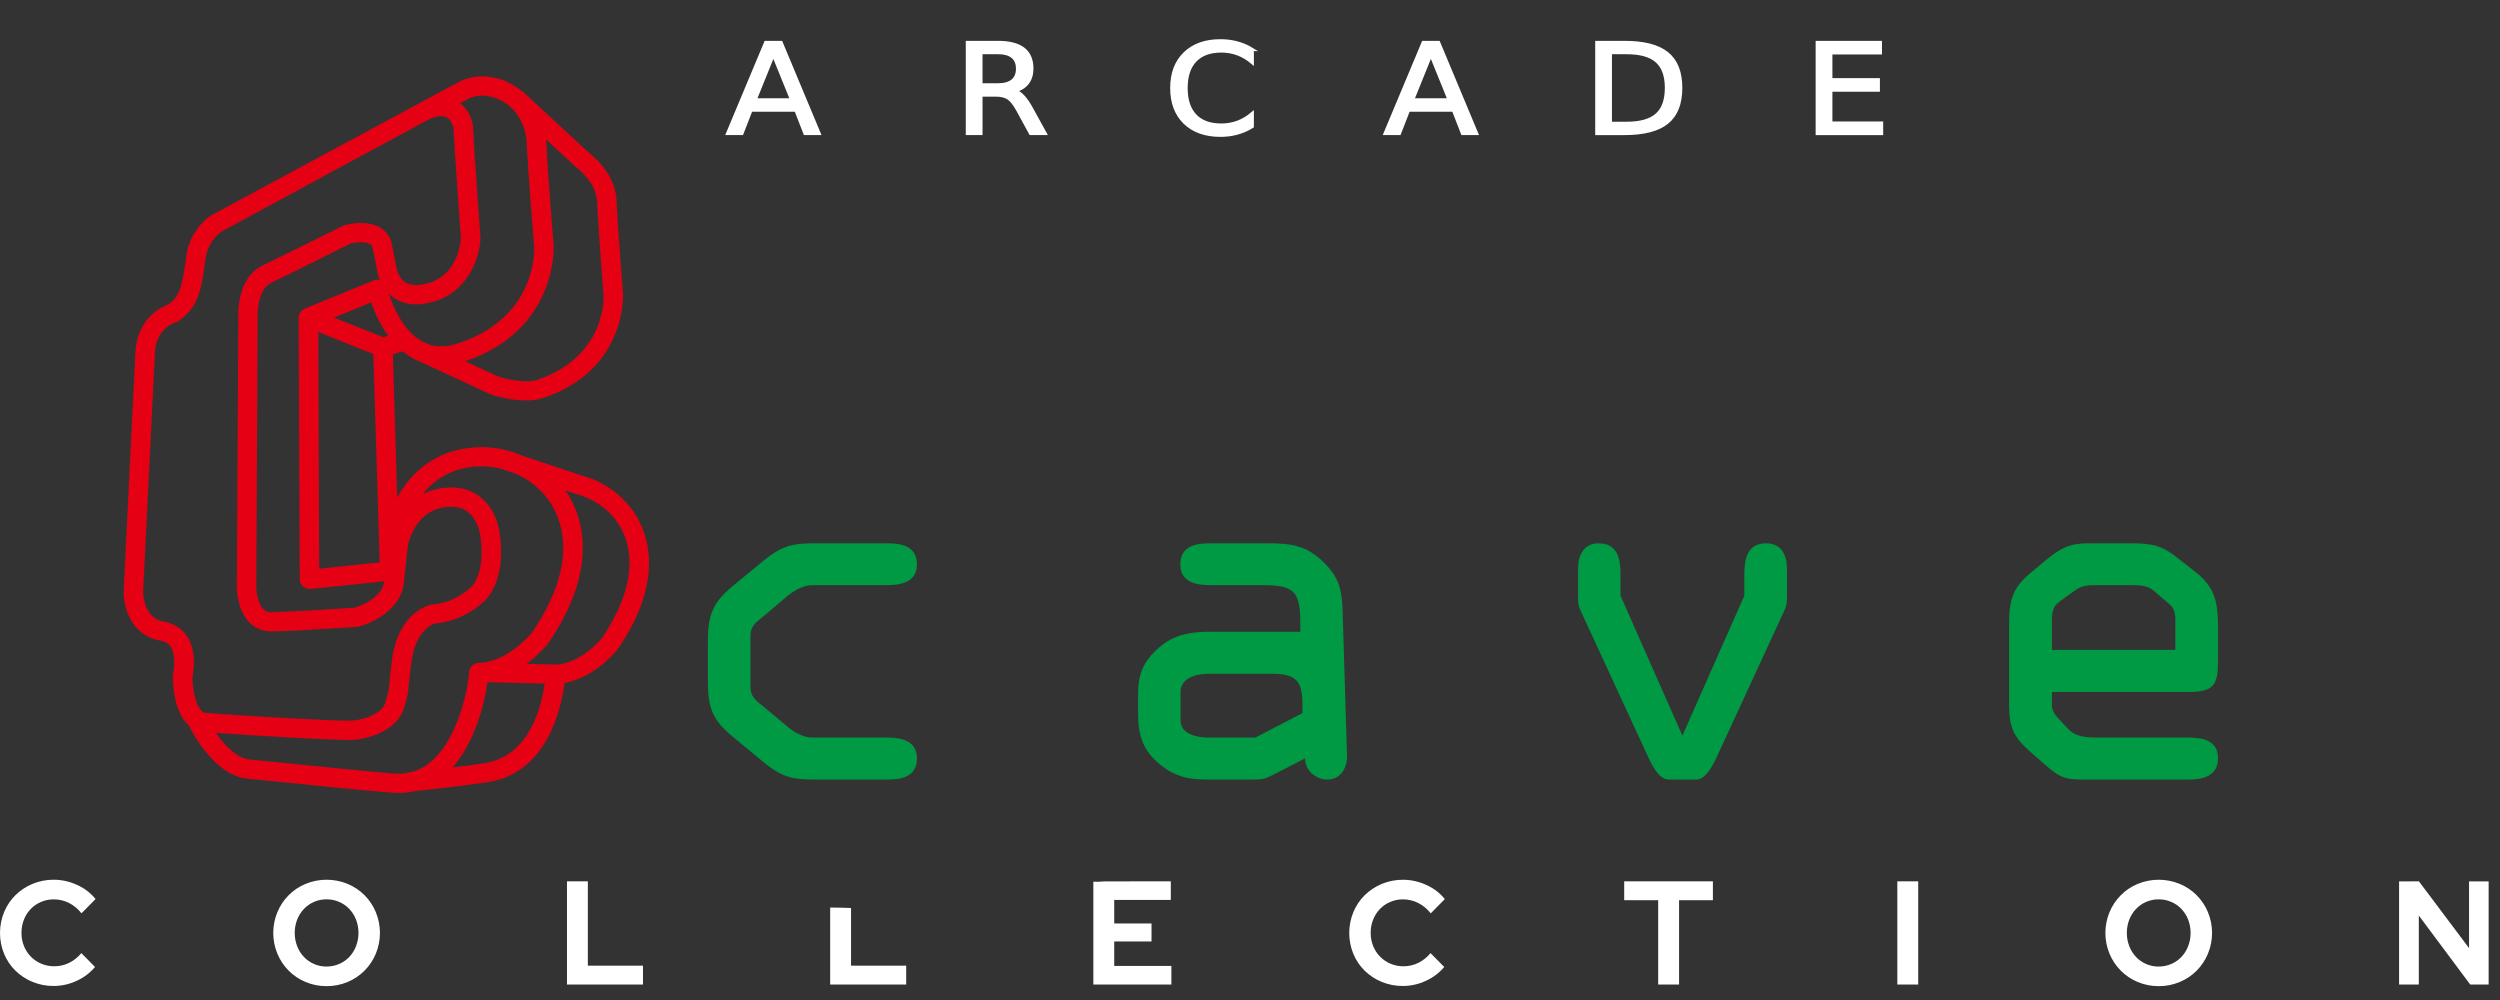 <?xml version="1.0" encoding="UTF-8" standalone="no"?>
<svg
   xmlns:dc="http://purl.org/dc/elements/1.1/"
   xmlns:cc="http://creativecommons.org/ns#"
   xmlns:rdf="http://www.w3.org/1999/02/22-rdf-syntax-ns#"
   xmlns:svg="http://www.w3.org/2000/svg"
   xmlns="http://www.w3.org/2000/svg"
   xmlns:sodipodi="http://sodipodi.sourceforge.net/DTD/sodipodi-0.dtd"
   xmlns:inkscape="http://www.inkscape.org/namespaces/inkscape"
   width="500"
   height="200"
   viewBox="0 0 500 200"
   version="1.1"
   id="svg267"
   sodipodi:docname="cave.svg"
   style="fill:none"
   inkscape:version="0.92.5 (2060ec1f9f, 2020-04-08)">
  <rect x="0" y="0" width="500" height="200" fill="#333333" stroke="none"/>
  <defs
     id="defs271">
    <clipPath
       id="a">
      <path
         style="clip-rule:evenodd"
         inkscape:connector-curvature="0"
         d="m 187.087,42.52 h 62.362 v 62.362 h -62.362 z"
         id="path2" />
    </clipPath>
    <clipPath
       id="b">
      <path
         inkscape:connector-curvature="0"
         d="m -948.174,452.103 h 141.731 v 158.165 h -141.731 z"
         id="path5" />
    </clipPath>
    <clipPath
       id="c">
      <path
         inkscape:connector-curvature="0"
         d="m -948.174,452.103 h 141.731 v 158.165 h -141.731 z"
         id="path8" />
    </clipPath>
  </defs>
  <sodipodi:namedview
     pagecolor="#ffffff"
     bordercolor="#666666"
     borderopacity="1"
     objecttolerance="10"
     gridtolerance="10"
     guidetolerance="10"
     inkscape:pageopacity="0"
     inkscape:pageshadow="2"
     inkscape:window-width="1366"
     inkscape:window-height="739"
     id="namedview269"
     showgrid="false"
     inkscape:pagecheckerboard="true"
     inkscape:zoom="1.4193996"
     inkscape:cx="155.02935"
     inkscape:cy="103.21322"
     inkscape:window-x="0"
     inkscape:window-y="0"
     inkscape:window-maximized="1"
     inkscape:current-layer="svg267"
     inkscape:snap-others="false"
     inkscape:object-nodes="false"
     inkscape:snap-nodes="false" />
  <path
     id="path265"
     style="fill:#ffffff;stroke-width:1.637"
     d="m 10.74,175.945 c -1.446,-0.009 -2.88,0.271 -4.219,0.824 -1.268,0.521 -2.427,1.283 -3.412,2.242 -0.972,0.961 -1.746,2.108 -2.275,3.375 C 0.285,183.715 0.002,185.139 0,186.576 c -0.002,1.439 0.276,2.866 0.82,4.195 0.523,1.262 1.292,2.405 2.26,3.361 0.986,0.959 2.146,1.721 3.414,2.24 1.348,0.557 2.791,0.835 4.246,0.822 1.587,-0.001 3.153,-0.353 4.592,-1.031 1.415,-0.632 2.67,-1.578 3.672,-2.77 L 16.268,190.625 c -0.671,0.817 -1.505,1.481 -2.447,1.951 -0.924,0.452 -1.938,0.684 -2.965,0.678 -0.867,0.008 -1.726,-0.155 -2.529,-0.484 -0.803,-0.329 -1.534,-0.816 -2.15,-1.432 -0.593,-0.604 -1.062,-1.32 -1.379,-2.109 -0.34,-0.837 -0.51,-1.731 -0.502,-2.637 -0.009,-0.912 0.156,-1.82 0.488,-2.668 0.31,-0.791 0.77,-1.51 1.354,-2.121 0.585,-0.607 1.285,-1.087 2.059,-1.414 0.806,-0.347 1.674,-0.522 2.549,-0.516 1.055,-0.005 2.097,0.24 3.043,0.713 0.977,0.498 1.832,1.207 2.504,2.08 l 2.822,-2.859 c -0.992,-1.218 -2.253,-2.182 -3.684,-2.814 -1.47,-0.688 -3.07,-1.044 -4.689,-1.047 z m 54.58,0 c -1.423,0 -2.846,0.276 -4.189,0.826 -1.263,0.517 -2.412,1.284 -3.381,2.252 -0.969,0.969 -1.738,2.12 -2.264,3.391 -0.551,1.321 -0.834,2.739 -0.834,4.172 0,1.433 0.283,2.852 0.834,4.172 0.526,1.272 1.295,2.423 2.264,3.391 0.969,0.969 2.118,1.737 3.381,2.254 1.324,0.553 2.745,0.834 4.178,0.824 1.441,0.009 2.869,-0.269 4.201,-0.824 1.262,-0.517 2.412,-1.285 3.381,-2.254 0.969,-0.968 1.737,-2.118 2.264,-3.391 0.551,-1.32 0.836,-2.739 0.836,-4.172 0,-1.433 -0.285,-2.851 -0.836,-4.172 -0.526,-1.271 -1.295,-2.421 -2.264,-3.391 -0.969,-0.968 -2.118,-1.735 -3.381,-2.252 -1.344,-0.55 -2.766,-0.826 -4.189,-0.826 z m 366.424,0.002 c -1.423,0 -2.846,0.276 -4.189,0.826 -1.262,0.519 -2.409,1.283 -3.377,2.252 -0.969,0.969 -1.74,2.12 -2.268,3.391 -0.55,1.32 -0.834,2.739 -0.834,4.172 0,1.433 0.284,2.85 0.834,4.17 0.527,1.271 1.298,2.423 2.268,3.393 0.968,0.968 2.115,1.735 3.377,2.254 1.325,0.552 2.743,0.832 4.176,0.822 v 0.002 c 1.442,0.009 2.87,-0.269 4.203,-0.824 1.262,-0.519 2.41,-1.285 3.379,-2.254 0.969,-0.968 1.74,-2.122 2.266,-3.393 0.55,-1.32 0.834,-2.737 0.834,-4.17 0,-1.433 -0.284,-2.851 -0.834,-4.172 -0.526,-1.271 -1.296,-2.423 -2.266,-3.393 -0.969,-0.968 -2.117,-1.733 -3.379,-2.25 -1.344,-0.55 -2.766,-0.826 -4.189,-0.826 z m -151.154,0.006 c -1.446,-0.009 -2.879,0.271 -4.219,0.824 -1.267,0.521 -2.426,1.281 -3.412,2.242 -0.973,0.961 -1.747,2.108 -2.275,3.375 -0.548,1.328 -0.833,2.752 -0.836,4.191 -0.001,1.439 0.277,2.862 0.822,4.191 0.522,1.262 1.291,2.405 2.26,3.361 0.986,0.959 2.143,1.721 3.412,2.24 1.346,0.553 2.786,0.831 4.238,0.816 v 0.002 c 1.588,-0.001 3.156,-0.353 4.594,-1.031 1.415,-0.632 2.67,-1.578 3.672,-2.77 l -2.738,-2.771 c -0.671,0.817 -1.504,1.485 -2.445,1.953 -0.925,0.454 -1.94,0.684 -2.967,0.678 -0.866,0.009 -1.725,-0.155 -2.527,-0.484 -0.804,-0.329 -1.535,-0.814 -2.15,-1.432 -0.593,-0.603 -1.063,-1.32 -1.379,-2.107 -0.341,-0.837 -0.512,-1.733 -0.504,-2.637 -0.009,-0.914 0.158,-1.82 0.492,-2.67 0.308,-0.789 0.767,-1.508 1.352,-2.119 0.585,-0.607 1.286,-1.089 2.059,-1.416 0.806,-0.345 1.673,-0.522 2.547,-0.518 1.059,-0.002 2.105,0.245 3.053,0.723 0.977,0.494 1.833,1.205 2.506,2.078 l 2.82,-2.859 c -0.992,-1.218 -2.255,-2.182 -3.686,-2.814 -1.469,-0.688 -3.068,-1.044 -4.688,-1.047 z m -167.193,0.316 v 20.633 h 15.201 v -3.771 h -11.029 v -16.861 z m 211.443,0 v 3.773 h 6.795 v 16.859 h 4.178 v -16.859 h 6.766 v -3.773 z m 54.625,0.002 v 20.631 h 4.176 v -20.631 z m -158.449,0.002 c -0.469,0.028 -0.935,0.059 -1.406,0.084 -0.313,5.4e-4 -0.626,-0.013 -0.939,-0.023 v 20.57 l 15.607,-0.002 v -3.713 H 222.846 v -4.893 h 7.459 v -3.598 h -7.459 v -4.713 h 11.316 v -3.713 z m 258.801,0 v 20.631 h 3.945 v -13.801 l 10.281,13.801 h 3.686 v -20.631 h -3.918 V 189.625 l -10.02,-13.352 z m -414.51,3.592 c 0.871,-0.007 1.733,0.169 2.533,0.516 0.764,0.327 1.457,0.81 2.031,1.416 0.576,0.616 1.029,1.335 1.338,2.121 0.653,1.713 0.653,3.608 0,5.32 -0.306,0.792 -0.76,1.52 -1.338,2.139 -0.575,0.606 -1.267,1.087 -2.031,1.414 -0.8,0.345 -1.661,0.522 -2.531,0.516 l -0.002,0.002 c -0.846,0.007 -1.685,-0.162 -2.465,-0.494 -0.78,-0.332 -1.484,-0.822 -2.07,-1.438 -0.578,-0.619 -1.032,-1.346 -1.338,-2.139 -0.653,-1.713 -0.653,-3.608 0,-5.32 0.309,-0.786 0.762,-1.505 1.338,-2.121 0.586,-0.616 1.291,-1.105 2.07,-1.438 0.78,-0.332 1.619,-0.501 2.465,-0.494 z m 366.424,0.002 c 0.871,-0.007 1.731,0.169 2.531,0.516 0.765,0.327 1.457,0.808 2.031,1.414 0.576,0.616 1.032,1.337 1.34,2.123 0.653,1.713 0.653,3.608 0,5.32 -0.306,0.792 -0.76,1.519 -1.34,2.137 -0.575,0.606 -1.267,1.087 -2.031,1.416 -0.801,0.345 -1.66,0.52 -2.531,0.514 v 0.002 c -0.866,0.007 -1.725,-0.169 -2.52,-0.516 -0.76,-0.331 -1.444,-0.812 -2.016,-1.416 -0.578,-0.617 -1.034,-1.343 -1.34,-2.137 -0.653,-1.713 -0.653,-3.608 0,-5.32 0.308,-0.788 0.764,-1.509 1.34,-2.123 0.571,-0.603 1.256,-1.083 2.016,-1.414 0.794,-0.347 1.653,-0.524 2.52,-0.516 z m -265.697,1.643 v 15.393 h 15.203 v -3.771 h -11.029 v -11.529 c -0.084,-0.004 -0.168,-0.01 -0.252,-0.014 -1.307,-0.053 -2.615,-0.074 -3.922,-0.078 z" />
  <g
     id="g48"
     transform="matrix(0.936,0,0,0.936,62.598,-104.737)">
    <path
       d="m 98.369,123.564 -3.912,9.676 h 7.838 z m -1.627,-2.592 h 3.269 l 8.123,19.444 h -2.998 l -1.942,-4.988 h -9.608 l -1.942,4.988 h -3.041 z"
       style="font-style:normal;font-weight:normal;font-size:40px;line-height:125%;font-family:sans-serif;letter-spacing:0px;word-spacing:0px;fill:#ffffff;fill-opacity:1;stroke:#ffffff;stroke-width:0.698;stroke-linecap:butt;stroke-linejoin:miter;stroke-miterlimit:4;stroke-dasharray:none;stroke-opacity:1"
       id="path36"
       inkscape:connector-curvature="0" />
    <path
       d="m 149.941,131.3 q 0.928,0.287 1.799,1.224 0.885,0.938 1.77,2.579 l 2.927,5.313 h -3.098 l -2.727,-4.988 q -1.056,-1.953 -2.056,-2.592 -0.985,-0.638 -2.698,-0.638 h -3.141 v 8.218 h -2.884 v -19.444 h 6.51 q 3.655,0 5.454,1.393 1.799,1.393 1.799,4.207 0,1.836 -0.942,3.047 -0.928,1.211 -2.712,1.68 z m -7.224,-8.166 v 6.902 h 3.626 q 2.084,0 3.141,-0.873 1.071,-0.886 1.071,-2.592 0,-1.706 -1.071,-2.566 -1.056,-0.873 -3.141,-0.873 z"
       style="font-style:normal;font-weight:normal;font-size:40px;line-height:125%;font-family:sans-serif;letter-spacing:0px;word-spacing:0px;fill:#ffffff;fill-opacity:1;stroke:#ffffff;stroke-width:0.698;stroke-linecap:butt;stroke-linejoin:miter;stroke-miterlimit:4;stroke-dasharray:none;stroke-opacity:1"
       id="path38"
       inkscape:connector-curvature="0" />
    <path
       d="m 200.697,122.471 v 2.774 q -1.456,-1.237 -3.112,-1.849 -1.642,-0.612 -3.498,-0.612 -3.655,0 -5.596,2.045 -1.942,2.032 -1.942,5.886 0,3.842 1.942,5.886 1.942,2.032 5.596,2.032 1.856,0 3.498,-0.612 1.656,-0.612 3.112,-1.849 v 2.748 q -1.513,0.938 -3.212,1.407 -1.685,0.469 -3.569,0.469 -4.84,0 -7.624,-2.696 -2.784,-2.709 -2.784,-7.384 0,-4.688 2.784,-7.384 2.784,-2.709 7.624,-2.709 1.913,0 3.598,0.469 1.699,0.456 3.184,1.38 z"
       style="font-style:normal;font-weight:normal;font-size:40px;line-height:125%;font-family:sans-serif;letter-spacing:0px;word-spacing:0px;fill:#ffffff;fill-opacity:1;stroke:#ffffff;stroke-width:0.698;stroke-linecap:butt;stroke-linejoin:miter;stroke-miterlimit:4;stroke-dasharray:none;stroke-opacity:1"
       id="path40-3"
       inkscape:connector-curvature="0" />
    <path
       d="m 238.863,123.564 -3.912,9.676 h 7.838 z m -1.627,-2.592 h 3.269 l 8.123,19.444 h -2.998 l -1.942,-4.988 h -9.608 l -1.942,4.988 h -3.041 z"
       style="font-style:normal;font-weight:normal;font-size:40px;line-height:125%;font-family:sans-serif;letter-spacing:0px;word-spacing:0px;fill:#ffffff;fill-opacity:1;stroke:#ffffff;stroke-width:0.698;stroke-linecap:butt;stroke-linejoin:miter;stroke-miterlimit:4;stroke-dasharray:none;stroke-opacity:1"
       id="path42"
       inkscape:connector-curvature="0" />
    <path
       d="m 277.211,123.135 v 15.12 h 3.483 q 4.411,0 6.453,-1.823 2.056,-1.823 2.056,-5.756 0,-3.907 -2.056,-5.717 -2.042,-1.823 -6.453,-1.823 z m -2.884,-2.162 h 5.925 q 6.196,0 9.094,2.357 2.898,2.344 2.898,7.345 0,5.027 -2.912,7.384 -2.912,2.357 -9.08,2.357 h -5.925 z"
       style="font-style:normal;font-weight:normal;font-size:40px;line-height:125%;font-family:sans-serif;letter-spacing:0px;word-spacing:0px;fill:#ffffff;fill-opacity:1;stroke:#ffffff;stroke-width:0.698;stroke-linecap:butt;stroke-linejoin:miter;stroke-miterlimit:4;stroke-dasharray:none;stroke-opacity:1"
       id="path44"
       inkscape:connector-curvature="0" />
    <path
       d="m 321.429,120.973 h 13.477 v 2.214 h -10.593 v 5.756 h 10.15 v 2.214 h -10.15 v 7.046 h 10.85 v 2.214 h -13.734 z"
       style="font-style:normal;font-weight:normal;font-size:40px;line-height:125%;font-family:sans-serif;letter-spacing:0px;word-spacing:0px;fill:#ffffff;fill-opacity:1;stroke:#ffffff;stroke-width:0.698;stroke-linecap:butt;stroke-linejoin:miter;stroke-miterlimit:4;stroke-dasharray:none;stroke-opacity:1"
       id="path46"
       inkscape:connector-curvature="0" />
  </g>
  <g
     id="g19"
     style="fill:#009944"
     transform="matrix(2.131,0,0,2.101,2162.132,-1126.262)">
    <path
       id="path11"
       d="m -948.174,597.086 c 0,-2.466 0.45,-3.67 2.373,-5.271 l 2.952,-2.463 c 1.894,-1.535 2.858,-1.572 5.185,-1.572 h 6.349 c 1.333,0 2.763,0.285 2.763,2.013 0,1.727 -1.589,1.969 -2.763,1.969 h -7.058 c -0.792,0 -1.585,0.432 -2.304,1.004 l -2.415,2.076 c -0.628,0.492 -1.081,0.901 -1.081,1.694 v 4.966 c 0,0.785 0.453,1.221 1.081,1.705 l 2.415,2.047 c 0.719,0.59 1.512,1.016 2.304,1.016 h 7.058 c 1.174,0 2.763,0.238 2.763,1.982 0,1.737 -1.43,2.016 -2.763,2.016 h -6.349 c -2.327,0 -3.291,-0.039 -5.185,-1.574 l -2.952,-2.475 c -1.923,-1.588 -2.373,-2.783 -2.373,-5.256 z"
       inkscape:connector-curvature="0" />
    <path
       id="path13"
       d="m -901.127,600.2 c -1.077,0 -2.685,0.295 -2.685,1.761 v 2.67 c 0,1.36 1.634,1.639 2.611,1.639 h 4.41 l 4.423,-2.326 v -0.852 c 0,-2.221 -0.626,-2.892 -2.831,-2.892 z m 0.044,-8.438 c -1.165,0 -2.75,-0.242 -2.75,-1.969 0,-1.728 1.405,-2.013 2.75,-2.013 h 5.498 c 2.096,0 3.595,0.195 5.185,1.785 1.545,1.539 1.744,2.746 1.803,4.76 l 0.408,13.611 c 0.039,1.168 -0.54,2.332 -1.867,2.332 -1.044,0 -2.098,-0.887 -2.068,-2.016 l -2.735,1.426 c -1.139,0.59 -1.178,0.59 -2.472,0.59 h -3.842 c -1.789,0 -3.086,-0.213 -4.541,-1.416 -1.673,-1.377 -2.084,-2.834 -2.084,-4.93 v -1.748 c 0,-1.924 0.468,-3.131 1.952,-4.467 1.399,-1.218 2.924,-1.507 4.673,-1.507 h 8.6 v -0.914 c 0,-3 -0.666,-3.524 -3.551,-3.524 z"
       inkscape:connector-curvature="0" />
    <path
       id="path15"
       d="m -850.899,592.766 v -2.021 c 0,-1.424 0.25,-2.965 2.039,-2.965 1.43,0 1.964,1.121 1.964,2.414 v 2.834 c 0,0.666 -0.168,1.009 -0.466,1.633 l -5.967,13.109 c -0.381,0.828 -1.078,2.498 -2.094,2.498 h -2.58 c -1.002,0 -1.715,-1.67 -2.081,-2.498 l -5.965,-13.109 c -0.311,-0.624 -0.457,-0.967 -0.457,-1.633 v -2.834 c 0,-1.293 0.545,-2.414 1.936,-2.414 1.805,0 2.051,1.541 2.051,2.965 v 2.021 l 5.809,13.322 z"
       inkscape:connector-curvature="0" />
    <path
       id="path17"
       d="m -822.032,597.922 h 11.585 v -2.449 c 0,-0.738 0.044,-1.346 -0.499,-1.853 l -1.537,-1.334 c -0.502,-0.471 -1.286,-0.524 -1.924,-0.524 h -3.397 c -0.736,0 -1.36,0 -2.023,0.473 l -1.392,1.017 c -0.483,0.368 -0.813,0.67 -0.813,1.826 z m 3.315,12.346 c -1.654,0 -2.326,0 -3.58,-1.088 l -1.707,-1.5 c -1.582,-1.41 -2.046,-2.336 -2.046,-4.498 v -7.734 c 0,-2.123 0.287,-3.391 1.949,-4.795 l 1.424,-1.203 c 1.893,-1.633 2.809,-1.67 4.443,-1.67 h 3.651 c 1.969,0 2.898,0.195 4.425,1.457 l 1.628,1.297 c 1.851,1.447 2.087,3.003 2.087,5.209 v 3.228 c 0,2.272 -0.371,2.957 -2.756,2.957 h -12.833 v 1.336 c 0,0.379 0.272,0.859 0.579,1.164 l 1.006,1.08 c 0.547,0.58 1.326,0.762 2.643,0.762 h 8.605 c 1.356,0 2.756,0.289 2.756,1.982 0,1.768 -1.574,2.016 -2.756,2.016 z"
       inkscape:connector-curvature="0" />
  </g>
  <path
     id="path21"
     d="m 120.371,127.646 c -4.803,5.4 -9.004,5.269 -9.179,5.262 l -0.018,0.007 c -0.015,0 -0.035,-0.007 -0.035,-0.007 l -5.826,-0.13 c 1.316,-0.983 2.692,-2.229 4.086,-3.785 0.038,-0.059 0.091,-0.128 0.146,-0.186 10.414,-15.144 6.958,-25.339 3.971,-30.078 -0.144,-0.226 -0.306,-0.445 -0.47,-0.643 l 2.208,0.721 c 4.582,1.225 8.199,4.411 9.734,8.556 1.491,3.962 1.882,10.725 -4.617,20.283 m -23.472,24.996 c -1.87,0.286 -4.149,0.591 -6.383,0.837 4.564,-5.204 6.457,-13.038 6.979,-17.041 l 11.444,0.286 c -0.601,4.37 -2.961,14.54 -12.041,15.919 m -17.917,2.084 c -4.552,-0.354 -16.564,-1.554 -23.721,-2.3 l -5.351,-0.522 c -2.545,-0.226 -5.014,-2.882 -6.729,-5.329 7.05,0.521 23.565,1.463 26.819,1.426 4.485,-0.139 9.648,-2.349 10.809,-6.402 0.769,-2.624 0.816,-2.968 0.943,-4.485 0.085,-0.817 0.175,-2.084 0.523,-4.68 0.869,-6.325 4.118,-7.561 4.68,-7.727 1.201,-0.071 6.18,-0.642 10.473,-5.035 0.048,-0.071 0.085,-0.138 0.153,-0.197 4.009,-5.204 2.268,-13.335 2.221,-13.688 -0.019,-0.059 -0.693,-4.337 -4.197,-6.707 -2.204,-1.524 -4.919,-1.94 -8.08,-1.3 -1.098,0.227 -2.112,0.611 -3,1.051 2.375,-2.996 5.634,-4.856 9.478,-5.415 2.324,-0.316 4.606,-0.119 6.787,0.492 0.161,0.077 0.301,0.156 0.475,0.204 l 2.007,0.682 c 2.811,1.258 5.279,3.343 6.927,5.946 2.495,3.943 5.278,12.499 -3.827,25.815 -5.085,5.74 -9.6,6.005 -10.379,6.026 l -0.179,-0.022 c -0.112,0 -0.181,0.032 -0.288,0.032 -0.016,0 -0.03,0 -0.048,0.019 -0.758,0.118 -1.402,0.677 -1.598,1.404 0,0 0,0.02 -0.015,0.03 0,0.078 -0.019,0.15 -0.019,0.218 -0.018,0.066 -0.018,0.106 -0.018,0.156 -0.119,2.321 -1.789,12.774 -7.485,17.778 -1.243,1.12 -2.578,1.837 -4.069,2.222 -0.315,0.029 -0.471,0.029 -0.511,0.056 -0.229,0.031 -0.404,0.083 -0.583,0.169 -0.727,0.091 -1.438,0.11 -2.199,0.079 M 32.774,124.321 c -4.197,-0.695 -4.148,-5.827 -4.148,-6.018 0,0.038 2.375,-47.982 2.375,-47.982 0,-0.239 0.166,-4.585 4.351,-5.942 0.206,-0.066 0.402,-0.146 0.576,-0.316 3.566,-2.716 4.274,-5.475 5.087,-11.611 0.307,-4.142 3.132,-6.051 3.244,-6.11 13.852,-7.52 40.519,-21.953 41.471,-22.436 0.998,-0.494 2.531,-0.934 3.564,-0.462 0.622,0.295 1.098,0.985 1.394,2.014 0.256,5.36 1.392,20.563 1.497,22.217 -0.035,0.756 -0.621,7.481 -6.838,9.035 -1.876,0.493 -3.367,0.391 -4.361,-0.316 -1.548,-1.049 -1.769,-3.233 -1.769,-3.244 -0.013,-0.088 -0.013,-0.138 -0.041,-0.204 l -0.806,-4.083 c -0.284,-1.438 -1.097,-2.606 -2.322,-3.336 -2.717,-1.639 -6.668,-0.618 -7.124,-0.509 -0.128,0.041 -0.229,0.086 -0.336,0.146 -0.127,0.05 -11.465,5.716 -16.011,7.898 -5.42,2.584 -4.933,10.266 -4.913,10.588 0,-0.127 -0.298,53.708 -0.298,53.708 0,0.505 0.068,4.771 2.638,7.278 1.165,1.113 2.724,1.701 4.445,1.653 5.257,-0.119 16.513,-0.907 16.979,-0.924 0.14,-0.022 0.242,-0.029 0.362,-0.049 0.338,-0.109 8.434,-2.272 9.021,-9.019 0.332,-3.626 0.801,-7.399 0.816,-7.43 0.021,-0.149 1.296,-6.187 6.674,-7.319 2.094,-0.413 3.782,-0.206 5.032,0.67 2.13,1.453 2.613,4.261 2.613,4.28 0.029,0.196 1.431,6.793 -1.402,10.588 -3.639,3.65 -7.711,3.767 -7.88,3.767 -0.11,0 -0.219,0.028 -0.316,0.048 -0.276,0.056 -6.623,1.247 -7.94,11.024 -0.347,2.693 -0.469,4.013 -0.539,4.879 -0.107,1.258 -0.107,1.336 -0.822,3.746 -0.578,2.062 -4.16,3.527 -7.155,3.577 -3.417,0.078 -23.841,-1.111 -28.736,-1.561 -1.911,-0.19 -2.674,-4.681 -2.674,-7.152 0.234,-1.119 0.913,-5.257 -1.132,-8.248 -1.03,-1.523 -2.618,-2.496 -4.573,-2.843 M 99.988,19.984 c 1.618,0.747 4.426,2.771 5.288,7.502 0.357,7.426 1.542,21.788 1.559,21.908 0.024,0.541 0.585,14.129 -15.292,19.304 -2.161,0.715 -4.112,0.747 -5.88,0.136 -0.464,-0.226 -0.744,-0.354 -0.744,-0.354 -0.111,-0.058 -0.197,-0.079 -0.321,-0.118 -0.05,-0.019 -0.107,-0.049 -0.161,-0.071 -3.857,-2.132 -5.871,-7.127 -6.661,-9.537 0.281,0.268 0.593,0.521 0.93,0.766 2.01,1.408 4.566,1.723 7.617,0.917 7.458,-1.908 9.649,-9.157 9.772,-12.735 v -0.166 c -0.016,-0.197 -1.27,-17.247 -1.525,-22.491 0,-0.144 -0.013,-0.274 -0.049,-0.38 -0.571,-2.085 -1.526,-3.296 -2.496,-4.043 l 1.721,-0.912 c 1.676,-0.849 4.137,-0.79 6.242,0.275 M 119.374,39.775 c 0.324,6.589 1.334,19.139 1.334,19.256 0.038,0.461 0.51,12.38 -13.446,17.002 -2.072,0.689 -6.931,-0.317 -8.097,-0.943 -0.034,-0.02 -2.959,-1.359 -6.123,-2.843 18.504,-6.215 17.69,-22.957 17.69,-23.107 -0.015,-0.199 -1.134,-13.767 -1.526,-21.25 l 5.817,5.376 c 1.929,1.615 3.785,3.358 4.351,6.511 m -55.533,73.958 -0.181,-47.335 10.999,4.405 1.28,41.68 z M 76.646,67.447 66.817,63.523 74.233,60.479 c 0.618,1.747 1.705,4.312 3.406,6.665 z m -5.7,54.095 c -1.551,0.106 -11.803,0.774 -16.59,0.904 -0.689,0.028 -1.2,-0.16 -1.629,-0.571 -1.206,-1.139 -1.474,-3.677 -1.474,-4.474 l 0.282,-53.855 c 0,-0.216 -0.241,-5.587 2.752,-7.021 4.232,-2.006 14.331,-7.061 15.837,-7.829 0.962,-0.226 2.942,-0.461 3.882,0.118 0.213,0.127 0.424,0.326 0.532,0.807 l 0.797,3.983 c 0.015,0.355 0.18,1.299 0.641,2.41 -0.409,-0.11 -0.863,-0.11 -1.249,0.08 L 60.933,61.735 c -0.139,0.086 -0.302,0.179 -0.447,0.282 -0.034,0.022 -0.052,0.041 -0.085,0.08 -0.122,0.109 -0.226,0.215 -0.337,0.364 v 0.011 c -0.077,0.098 -0.13,0.215 -0.203,0.324 -0.013,0.067 -0.013,0.109 -0.032,0.118 -0.016,0.041 -0.016,0.082 -0.035,0.127 -0.034,0.15 -0.049,0.316 -0.049,0.482 0,0.022 -0.018,0.022 -0.018,0.022 v 0.02 l 0.225,52.298 c 0,0.552 0.239,1.055 0.661,1.438 0.403,0.346 0.936,0.53 1.506,0.485 l 14.754,-1.527 c -0.528,3.481 -5.047,5.016 -5.927,5.282 m 57.683,-15.539 c -1.985,-5.288 -6.541,-9.361 -12.264,-10.887 0.103,0.031 -8.026,-2.694 -11.885,-3.98 -3.408,-1.467 -7.242,-2.057 -11.024,-1.506 -6.161,0.837 -11.087,4.406 -14.018,9.923 l -0.854,-28.672 1.939,-0.63 c 0.62,0.518 1.283,0.97 1.983,1.384 0.517,0.306 1.066,0.526 1.62,0.749 l 13.288,6.167 c 1.876,1.003 7.845,2.192 11.072,1.091 16.885,-5.528 16.133,-20.718 16.118,-20.866 0,-0.178 -1.046,-12.861 -1.332,-19.379 -0.009,-0.061 -0.009,-0.169 -0.028,-0.229 -0.764,-4.238 -3.145,-6.714 -5.615,-8.771 0.046,0.09 -13.061,-12.083 -13.061,-12.083 -0.108,-0.07 -0.209,-0.116 -0.351,-0.19 -0.751,-0.607 -1.584,-1.168 -2.482,-1.6 -3.249,-1.584 -6.996,-1.651 -9.82,-0.216 0,0 -45.479,24.483 -49.656,26.746 -0.286,0.168 -4.681,2.991 -5.101,9.027 -0.806,5.684 -1.335,7.149 -3.422,8.782 -6.433,2.39 -6.641,9.036 -6.641,9.361 0,-0.079 -2.359,47.938 -2.359,47.938 -0.084,3.016 1.326,8.946 7.386,9.976 0.902,0.15 1.545,0.506 1.986,1.162 1.092,1.602 0.744,4.495 0.515,5.463 -0.016,0.134 -0.039,0.277 -0.039,0.39 -0.018,0.876 0,7.165 3.21,9.969 0.548,1.163 5.101,10.017 11.742,10.626 l 5.34,0.524 c 7.174,0.727 19.198,1.948 23.811,2.284 1.515,0.106 2.958,0 4.321,-0.336 2.427,-0.257 9.741,-1.083 14.468,-1.769 12.139,-1.831 14.832,-15.103 15.419,-19.843 2.28,-0.434 6.339,-1.824 10.47,-6.529 0.088,-0.082 0.12,-0.15 0.157,-0.199 7.538,-10.934 6.945,-19.007 5.106,-23.875"
     inkscape:connector-curvature="0"
     style="fill:#e60013;stroke-width:1.209" />
</svg>
